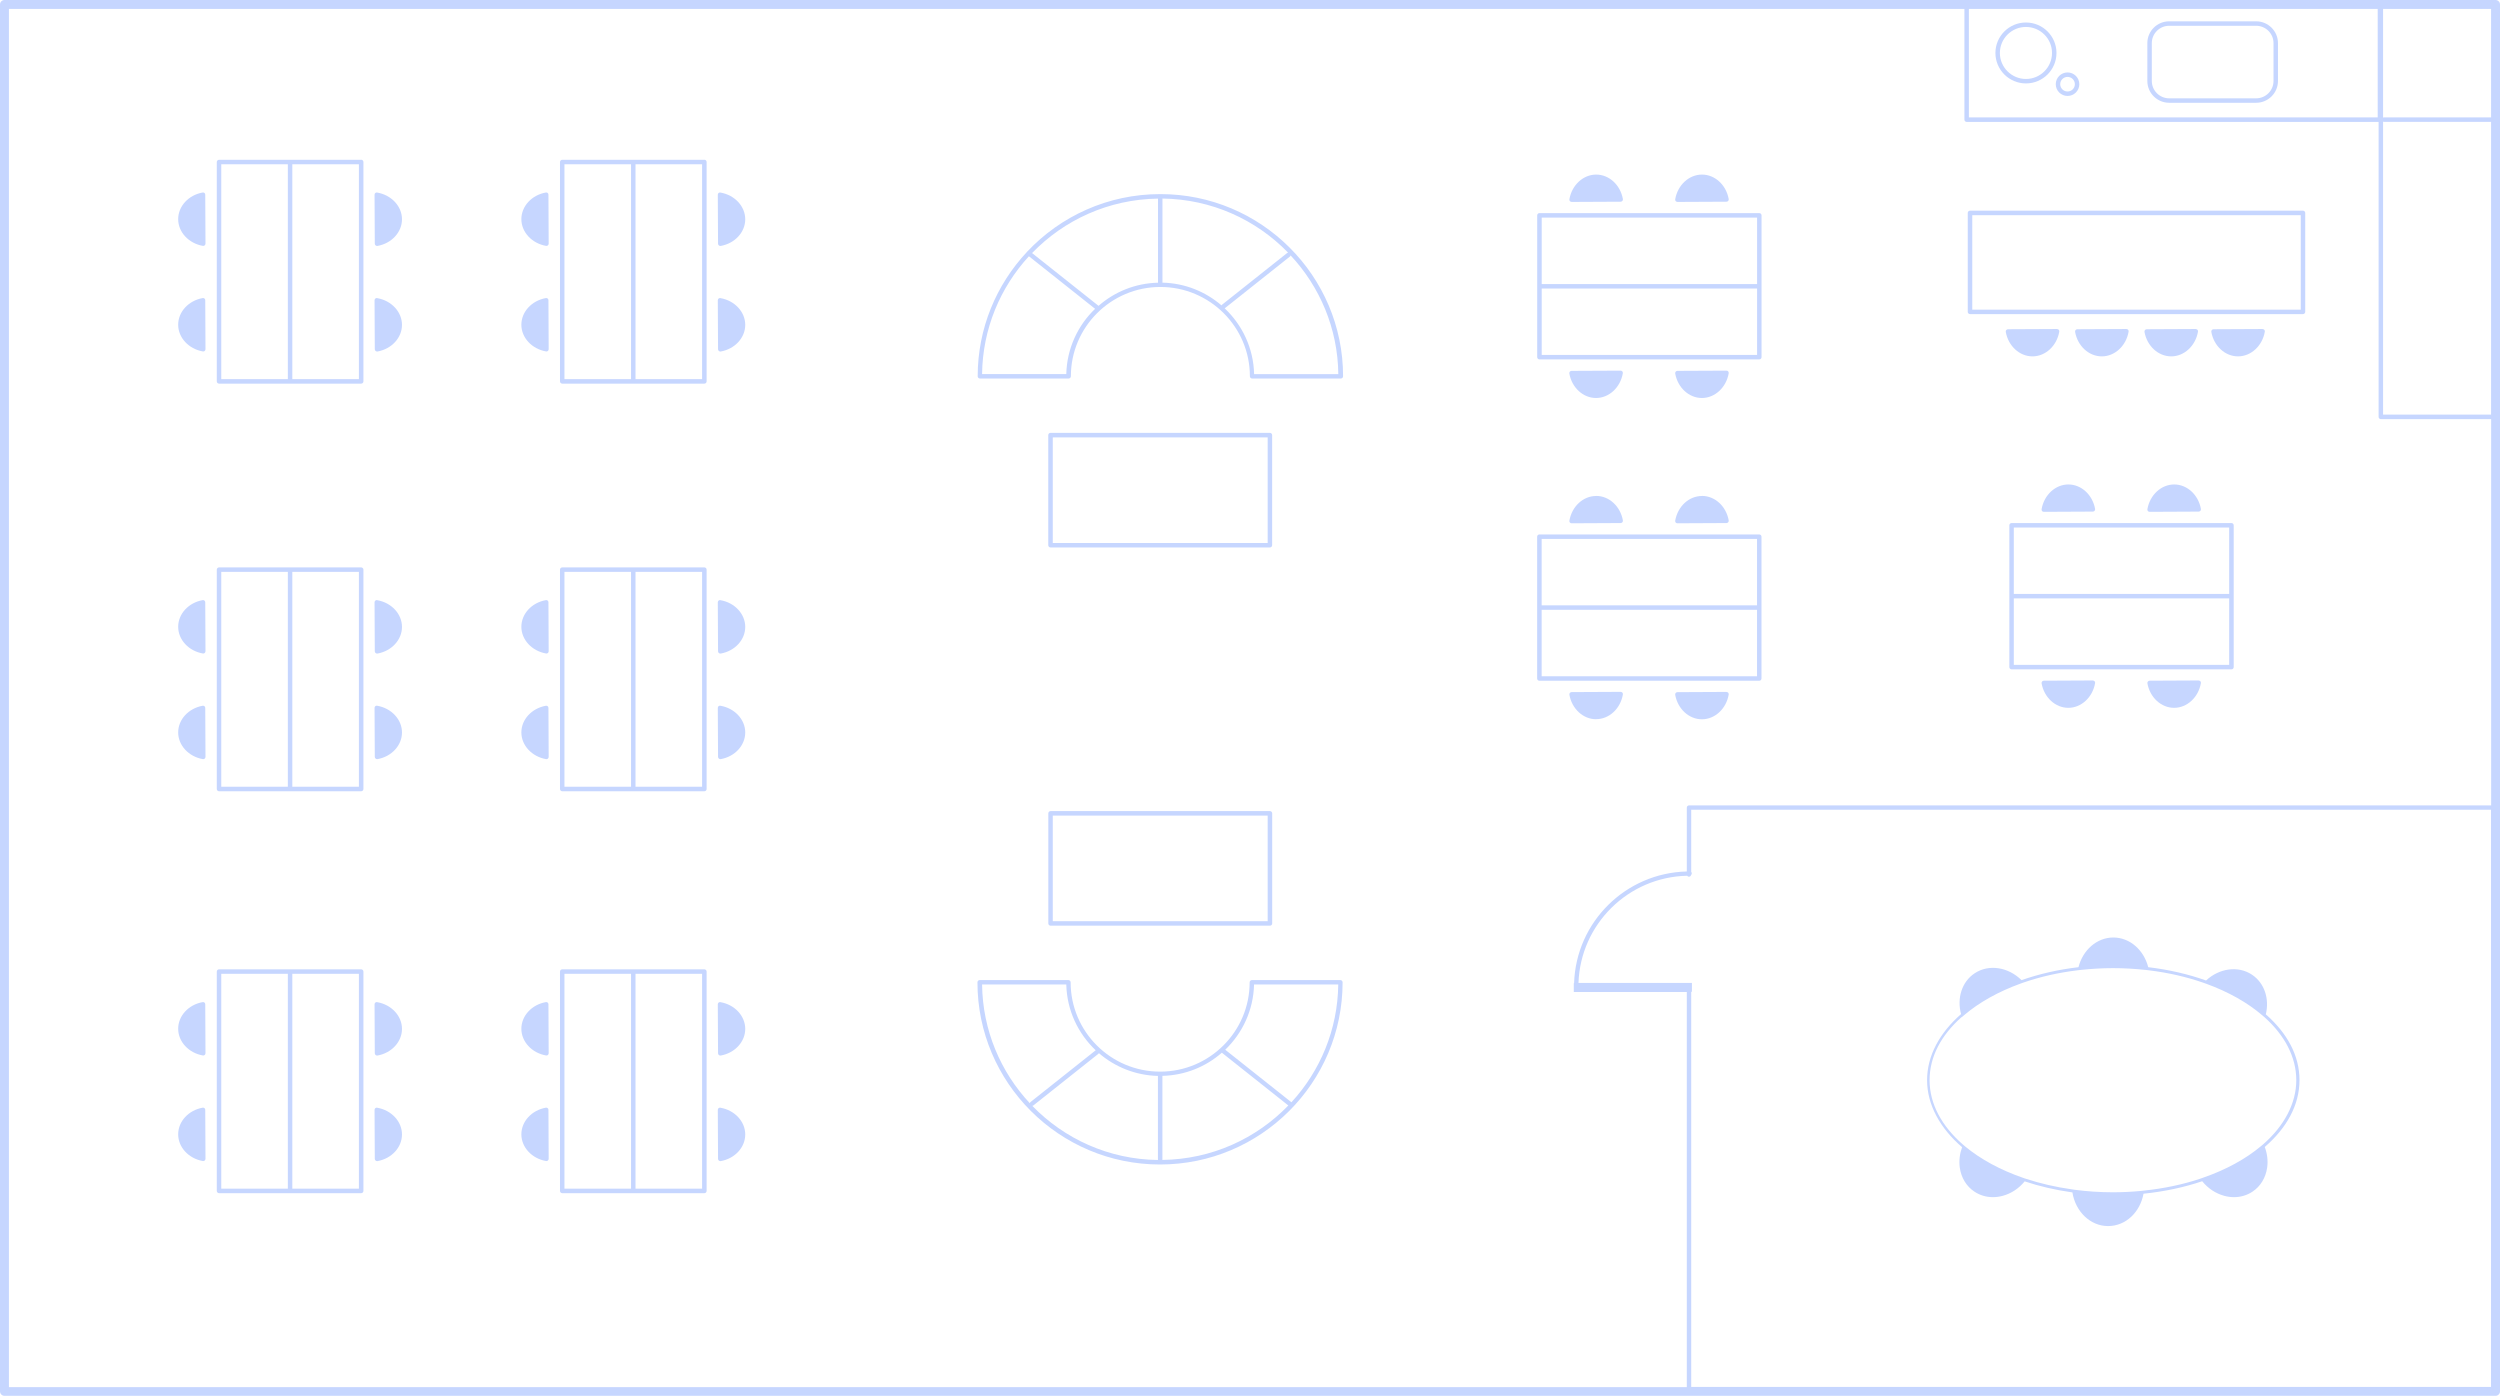 <svg width="240" height="134" viewBox="0 0 240 134" fill="none" xmlns="http://www.w3.org/2000/svg">
<g clip-path="url(#clip0_396_4321)">
<path d="M111.379 18.634C106.352 18.634 101.81 20.76 98.611 24.157C98.605 24.163 98.594 24.169 98.588 24.174C98.588 24.174 98.588 24.18 98.588 24.186C95.657 27.315 93.858 31.511 93.858 36.122C93.858 36.242 93.955 36.339 94.075 36.339H102.587C102.707 36.339 102.804 36.242 102.804 36.122C102.804 31.396 106.655 27.549 111.396 27.549C116.138 27.549 119.989 31.391 119.989 36.122C119.989 36.242 120.086 36.339 120.206 36.339H128.718C128.838 36.339 128.935 36.242 128.935 36.122C128.935 26.477 121.074 18.634 111.408 18.634H111.379ZM123.651 24.254C123.616 24.26 123.588 24.271 123.559 24.294L117.315 29.253C117.315 29.253 117.275 29.293 117.264 29.316C115.732 27.999 113.761 27.184 111.596 27.133V19.061C116.321 19.118 120.588 21.096 123.651 24.248V24.254ZM111.168 19.067V27.139C108.985 27.19 106.992 28.016 105.461 29.361L99.079 24.294C102.147 21.119 106.426 19.13 111.168 19.067ZM102.364 35.911H94.28C94.332 31.556 96.029 27.589 98.776 24.602L105.129 29.646C103.473 31.237 102.421 33.454 102.364 35.911ZM120.394 35.911C120.337 33.426 119.257 31.191 117.566 29.595C117.566 29.595 117.572 29.595 117.578 29.595L123.822 24.636C123.862 24.608 123.885 24.562 123.896 24.516C126.696 27.515 128.427 31.516 128.478 35.917H120.394V35.911Z" fill="#C6D6FF"/>
<path d="M100.85 52.556H121.908C122.028 52.556 122.125 52.459 122.125 52.339V41.771C122.125 41.651 122.028 41.554 121.908 41.554H100.85C100.73 41.554 100.633 41.651 100.633 41.771V52.339C100.633 52.459 100.73 52.556 100.85 52.556ZM101.067 41.988H121.697V52.128H101.067V41.988Z" fill="#C6D6FF"/>
<path d="M128.695 94.087H120.183C120.063 94.087 119.966 94.184 119.966 94.304C119.966 99.029 116.115 102.877 111.374 102.877C106.632 102.877 102.781 99.035 102.781 94.304C102.781 94.184 102.684 94.087 102.564 94.087H94.052C93.932 94.087 93.835 94.184 93.835 94.304C93.835 103.949 101.696 111.792 111.362 111.792C121.028 111.792 128.889 103.949 128.889 94.304C128.889 94.184 128.792 94.087 128.672 94.087H128.695ZM102.364 94.515C102.421 97 103.501 99.235 105.192 100.831C105.192 100.831 105.186 100.831 105.181 100.831L98.936 105.79C98.897 105.818 98.874 105.864 98.862 105.91C96.063 102.911 94.332 98.91 94.28 94.509H102.364V94.515ZM99.102 106.16C99.136 106.155 99.171 106.149 99.199 106.126L105.444 101.167C105.444 101.167 105.483 101.127 105.495 101.104C107.026 102.421 108.997 103.236 111.162 103.288V111.359C106.432 111.302 102.164 109.318 99.102 106.166V106.16ZM111.591 111.353V103.282C113.773 103.231 115.767 102.404 117.298 101.059L123.679 106.126C120.611 109.301 116.332 111.291 111.591 111.353ZM123.976 105.818L117.623 100.774C119.28 99.183 120.331 96.966 120.389 94.509H128.472C128.421 98.864 126.724 102.831 123.976 105.818Z" fill="#C6D6FF"/>
<path d="M100.639 88.649C100.639 88.769 100.736 88.866 100.856 88.866H121.914C122.034 88.866 122.131 88.769 122.131 88.649V78.081C122.131 77.961 122.034 77.865 121.914 77.865H100.856C100.736 77.865 100.639 77.961 100.639 78.081V88.649ZM101.067 78.298H121.697V88.438H101.067V78.298Z" fill="#C6D6FF"/>
<path d="M34.672 15.339H21.029C20.909 15.339 20.812 15.436 20.812 15.556V36.612C20.812 36.732 20.909 36.829 21.029 36.829H34.672C34.792 36.829 34.889 36.732 34.889 36.612V15.55C34.889 15.43 34.792 15.334 34.672 15.334V15.339ZM21.241 15.767H27.633V36.396H21.241V15.767ZM34.455 36.396H28.062V15.767H34.455V36.396Z" fill="#C6D6FF"/>
<path d="M19.635 18.526C19.59 18.486 19.521 18.469 19.458 18.48C18.093 18.725 17.105 19.802 17.105 21.039C17.105 22.276 18.104 23.365 19.481 23.605C19.492 23.605 19.504 23.605 19.515 23.605C19.567 23.605 19.613 23.587 19.652 23.553C19.698 23.513 19.727 23.451 19.727 23.388L19.704 18.685C19.704 18.622 19.675 18.56 19.624 18.52L19.635 18.526Z" fill="#C6D6FF"/>
<path d="M19.635 28.661C19.59 28.621 19.521 28.604 19.458 28.615C18.093 28.86 17.105 29.938 17.105 31.174C17.105 32.411 18.104 33.5 19.481 33.739C19.492 33.739 19.504 33.739 19.515 33.739C19.567 33.739 19.613 33.722 19.652 33.688C19.698 33.648 19.727 33.586 19.727 33.523L19.704 28.82C19.704 28.758 19.675 28.695 19.624 28.655L19.635 28.661Z" fill="#C6D6FF"/>
<path d="M36.209 28.615C36.146 28.604 36.083 28.621 36.031 28.661C35.986 28.701 35.957 28.763 35.957 28.826L35.98 33.529C35.98 33.591 36.009 33.654 36.06 33.694C36.1 33.728 36.146 33.745 36.197 33.745C36.209 33.745 36.22 33.745 36.237 33.745C37.602 33.5 38.591 32.423 38.591 31.186C38.591 29.949 37.591 28.86 36.214 28.621L36.209 28.615Z" fill="#C6D6FF"/>
<path d="M36.209 18.48C36.146 18.469 36.083 18.486 36.031 18.526C35.986 18.566 35.957 18.628 35.957 18.691L35.98 23.394C35.98 23.456 36.009 23.519 36.06 23.559C36.1 23.593 36.146 23.61 36.197 23.61C36.209 23.61 36.22 23.61 36.237 23.61C37.602 23.365 38.591 22.288 38.591 21.051C38.591 19.814 37.591 18.725 36.214 18.486L36.209 18.48Z" fill="#C6D6FF"/>
<path d="M67.618 15.339H53.976C53.856 15.339 53.759 15.436 53.759 15.556V36.612C53.759 36.732 53.856 36.829 53.976 36.829H67.618C67.738 36.829 67.835 36.732 67.835 36.612V15.55C67.835 15.43 67.738 15.334 67.618 15.334V15.339ZM54.187 15.767H60.58V36.396H54.187V15.767ZM67.401 36.396H61.008V15.767H67.401V36.396Z" fill="#C6D6FF"/>
<path d="M52.582 18.526C52.53 18.486 52.468 18.469 52.405 18.48C51.039 18.725 50.051 19.802 50.051 21.039C50.051 22.276 51.051 23.365 52.428 23.605C52.439 23.605 52.45 23.605 52.462 23.605C52.513 23.605 52.559 23.587 52.599 23.553C52.645 23.513 52.673 23.451 52.673 23.388L52.65 18.685C52.65 18.622 52.622 18.56 52.57 18.52L52.582 18.526Z" fill="#C6D6FF"/>
<path d="M52.582 28.661C52.53 28.621 52.468 28.604 52.405 28.615C51.039 28.86 50.051 29.938 50.051 31.174C50.051 32.411 51.051 33.5 52.428 33.739C52.439 33.739 52.45 33.739 52.462 33.739C52.513 33.739 52.559 33.722 52.599 33.688C52.645 33.648 52.673 33.586 52.673 33.523L52.65 28.82C52.65 28.758 52.622 28.695 52.57 28.655L52.582 28.661Z" fill="#C6D6FF"/>
<path d="M69.161 28.615C69.098 28.604 69.035 28.621 68.984 28.661C68.938 28.701 68.909 28.763 68.909 28.826L68.932 33.529C68.932 33.591 68.961 33.654 69.012 33.694C69.052 33.728 69.098 33.745 69.149 33.745C69.161 33.745 69.172 33.745 69.189 33.745C70.555 33.5 71.543 32.423 71.543 31.186C71.543 29.949 70.543 28.86 69.166 28.621L69.161 28.615Z" fill="#C6D6FF"/>
<path d="M69.161 18.48C69.098 18.469 69.035 18.486 68.984 18.526C68.938 18.566 68.909 18.628 68.909 18.691L68.932 23.394C68.932 23.456 68.961 23.519 69.012 23.559C69.052 23.593 69.098 23.61 69.149 23.61C69.161 23.61 69.172 23.61 69.189 23.61C70.555 23.365 71.543 22.288 71.543 21.051C71.543 19.814 70.543 18.725 69.166 18.486L69.161 18.48Z" fill="#C6D6FF"/>
<path d="M34.672 54.471H21.029C20.909 54.471 20.812 54.568 20.812 54.688V75.744C20.812 75.864 20.909 75.961 21.029 75.961H34.672C34.792 75.961 34.889 75.864 34.889 75.744V54.688C34.889 54.568 34.792 54.471 34.672 54.471ZM21.241 54.898H27.633V75.527H21.241V54.898ZM34.455 75.527H28.062V54.898H34.455V75.527Z" fill="#C6D6FF"/>
<path d="M19.635 57.657C19.59 57.618 19.521 57.6 19.458 57.612C18.093 57.857 17.105 58.934 17.105 60.171C17.105 61.408 18.104 62.497 19.481 62.736C19.492 62.736 19.504 62.736 19.515 62.736C19.567 62.736 19.613 62.719 19.652 62.685C19.698 62.645 19.727 62.582 19.727 62.52L19.704 57.817C19.704 57.754 19.675 57.692 19.624 57.652L19.635 57.657Z" fill="#C6D6FF"/>
<path d="M19.635 67.798C19.59 67.758 19.521 67.741 19.458 67.752C18.093 67.998 17.105 69.075 17.105 70.312C17.105 71.549 18.104 72.638 19.481 72.877C19.492 72.877 19.504 72.877 19.515 72.877C19.567 72.877 19.613 72.86 19.652 72.826C19.698 72.786 19.727 72.723 19.727 72.66L19.704 67.958C19.704 67.895 19.675 67.832 19.624 67.792L19.635 67.798Z" fill="#C6D6FF"/>
<path d="M36.209 67.747C36.146 67.735 36.083 67.752 36.031 67.792C35.986 67.832 35.957 67.895 35.957 67.957L35.98 72.66C35.98 72.723 36.009 72.786 36.06 72.826C36.1 72.86 36.146 72.877 36.197 72.877C36.209 72.877 36.22 72.877 36.237 72.877C37.602 72.632 38.591 71.554 38.591 70.317C38.591 69.081 37.591 67.992 36.214 67.752L36.209 67.747Z" fill="#C6D6FF"/>
<path d="M36.209 57.612C36.146 57.6 36.083 57.618 36.031 57.657C35.986 57.697 35.957 57.76 35.957 57.823L35.98 62.525C35.98 62.588 36.009 62.651 36.06 62.691C36.1 62.725 36.146 62.742 36.197 62.742C36.209 62.742 36.22 62.742 36.237 62.742C37.602 62.497 38.591 61.42 38.591 60.183C38.591 58.946 37.591 57.857 36.214 57.618L36.209 57.612Z" fill="#C6D6FF"/>
<path d="M67.618 54.471H53.976C53.856 54.471 53.759 54.568 53.759 54.688V75.744C53.759 75.864 53.856 75.961 53.976 75.961H67.618C67.738 75.961 67.835 75.864 67.835 75.744V54.688C67.835 54.568 67.738 54.471 67.618 54.471ZM54.187 54.898H60.58V75.527H54.187V54.898ZM67.401 75.527H61.008V54.898H67.401V75.527Z" fill="#C6D6FF"/>
<path d="M52.582 57.657C52.53 57.618 52.468 57.6 52.405 57.612C51.039 57.857 50.051 58.934 50.051 60.171C50.051 61.408 51.051 62.497 52.428 62.736C52.439 62.736 52.45 62.736 52.462 62.736C52.513 62.736 52.559 62.719 52.599 62.685C52.645 62.645 52.673 62.582 52.673 62.52L52.65 57.817C52.65 57.754 52.622 57.692 52.57 57.652L52.582 57.657Z" fill="#C6D6FF"/>
<path d="M52.582 67.798C52.53 67.758 52.468 67.741 52.405 67.752C51.039 67.998 50.051 69.075 50.051 70.312C50.051 71.549 51.051 72.638 52.428 72.877C52.439 72.877 52.45 72.877 52.462 72.877C52.513 72.877 52.559 72.86 52.599 72.826C52.645 72.786 52.673 72.723 52.673 72.66L52.65 67.958C52.65 67.895 52.622 67.832 52.57 67.792L52.582 67.798Z" fill="#C6D6FF"/>
<path d="M69.161 67.747C69.098 67.735 69.035 67.752 68.984 67.792C68.938 67.832 68.909 67.895 68.909 67.957L68.932 72.66C68.932 72.723 68.961 72.786 69.012 72.826C69.052 72.86 69.098 72.877 69.149 72.877C69.161 72.877 69.172 72.877 69.189 72.877C70.555 72.632 71.543 71.554 71.543 70.317C71.543 69.081 70.543 67.992 69.166 67.752L69.161 67.747Z" fill="#C6D6FF"/>
<path d="M69.161 57.612C69.098 57.6 69.035 57.618 68.984 57.657C68.938 57.697 68.909 57.76 68.909 57.823L68.932 62.525C68.932 62.588 68.961 62.651 69.012 62.691C69.052 62.725 69.098 62.742 69.149 62.742C69.161 62.742 69.172 62.742 69.189 62.742C70.555 62.497 71.543 61.42 71.543 60.183C71.543 58.946 70.543 57.857 69.166 57.618L69.161 57.612Z" fill="#C6D6FF"/>
<path d="M34.672 93.056H21.029C20.909 93.056 20.812 93.153 20.812 93.272V114.329C20.812 114.448 20.909 114.545 21.029 114.545H34.672C34.792 114.545 34.889 114.448 34.889 114.329V93.272C34.889 93.153 34.792 93.056 34.672 93.056ZM21.241 93.483H27.633V114.112H21.241V93.483ZM34.455 114.112H28.062V93.483H34.455V114.112Z" fill="#C6D6FF"/>
<path d="M19.635 96.248C19.59 96.208 19.521 96.191 19.458 96.202C18.093 96.447 17.105 97.524 17.105 98.761C17.105 99.998 18.104 101.087 19.481 101.326C19.492 101.326 19.504 101.326 19.515 101.326C19.567 101.326 19.613 101.309 19.652 101.275C19.698 101.235 19.727 101.173 19.727 101.11L19.704 96.407C19.704 96.344 19.675 96.282 19.624 96.242L19.635 96.248Z" fill="#C6D6FF"/>
<path d="M19.635 106.383C19.59 106.343 19.521 106.326 19.458 106.337C18.093 106.582 17.105 107.659 17.105 108.896C17.105 110.133 18.104 111.222 19.481 111.461C19.492 111.461 19.504 111.461 19.515 111.461C19.567 111.461 19.613 111.444 19.652 111.41C19.698 111.37 19.727 111.308 19.727 111.245L19.704 106.542C19.704 106.479 19.675 106.417 19.624 106.377L19.635 106.383Z" fill="#C6D6FF"/>
<path d="M36.209 106.337C36.146 106.326 36.083 106.343 36.031 106.383C35.986 106.422 35.957 106.485 35.957 106.548L35.98 111.251C35.98 111.313 36.009 111.376 36.06 111.416C36.1 111.45 36.146 111.467 36.197 111.467C36.209 111.467 36.22 111.467 36.237 111.467C37.602 111.222 38.591 110.145 38.591 108.908C38.591 107.671 37.591 106.582 36.214 106.343L36.209 106.337Z" fill="#C6D6FF"/>
<path d="M36.209 96.202C36.146 96.191 36.083 96.208 36.031 96.248C35.986 96.287 35.957 96.35 35.957 96.413L35.98 101.116C35.98 101.178 36.009 101.241 36.06 101.281C36.1 101.315 36.146 101.332 36.197 101.332C36.209 101.332 36.22 101.332 36.237 101.332C37.602 101.087 38.591 100.01 38.591 98.773C38.591 97.536 37.591 96.447 36.214 96.208L36.209 96.202Z" fill="#C6D6FF"/>
<path d="M67.618 93.056H53.976C53.856 93.056 53.759 93.153 53.759 93.272V114.329C53.759 114.448 53.856 114.545 53.976 114.545H67.618C67.738 114.545 67.835 114.448 67.835 114.329V93.272C67.835 93.153 67.738 93.056 67.618 93.056ZM54.187 93.483H60.58V114.112H54.187V93.483ZM67.401 114.112H61.008V93.483H67.401V114.112Z" fill="#C6D6FF"/>
<path d="M52.582 96.248C52.53 96.208 52.468 96.191 52.405 96.202C51.039 96.447 50.051 97.524 50.051 98.761C50.051 99.998 51.051 101.087 52.428 101.326C52.439 101.326 52.45 101.326 52.462 101.326C52.513 101.326 52.559 101.309 52.599 101.275C52.645 101.235 52.673 101.173 52.673 101.11L52.65 96.407C52.65 96.344 52.622 96.282 52.57 96.242L52.582 96.248Z" fill="#C6D6FF"/>
<path d="M52.582 106.383C52.53 106.343 52.468 106.326 52.405 106.337C51.039 106.582 50.051 107.659 50.051 108.896C50.051 110.133 51.051 111.222 52.428 111.461C52.439 111.461 52.45 111.461 52.462 111.461C52.513 111.461 52.559 111.444 52.599 111.41C52.645 111.37 52.673 111.308 52.673 111.245L52.65 106.542C52.65 106.479 52.622 106.417 52.57 106.377L52.582 106.383Z" fill="#C6D6FF"/>
<path d="M69.161 106.337C69.098 106.326 69.035 106.343 68.984 106.383C68.938 106.422 68.909 106.485 68.909 106.548L68.932 111.251C68.932 111.313 68.961 111.376 69.012 111.416C69.052 111.45 69.098 111.467 69.149 111.467C69.161 111.467 69.172 111.467 69.189 111.467C70.555 111.222 71.543 110.145 71.543 108.908C71.543 107.671 70.543 106.582 69.166 106.343L69.161 106.337Z" fill="#C6D6FF"/>
<path d="M69.161 96.202C69.098 96.191 69.035 96.208 68.984 96.248C68.938 96.287 68.909 96.35 68.909 96.413L68.932 101.116C68.932 101.178 68.961 101.241 69.012 101.281C69.052 101.315 69.098 101.332 69.149 101.332C69.161 101.332 69.172 101.332 69.189 101.332C70.555 101.087 71.543 100.01 71.543 98.773C71.543 97.536 70.543 96.447 69.166 96.208L69.161 96.202Z" fill="#C6D6FF"/>
<path d="M169.103 65.136V51.524C169.103 51.404 169.006 51.307 168.886 51.307H147.782C147.662 51.307 147.565 51.404 147.565 51.524V65.136C147.565 65.256 147.662 65.353 147.782 65.353H168.886C169.006 65.353 169.103 65.256 169.103 65.136ZM168.674 51.735V58.113H147.999V51.735H168.674ZM147.999 64.919V58.541H168.674V64.919H147.999Z" fill="#C6D6FF"/>
<path d="M163.39 47.614C162.139 47.614 161.059 48.611 160.819 49.985C160.807 50.048 160.825 50.11 160.865 50.162C160.905 50.207 160.967 50.236 161.03 50.236L165.743 50.213C165.806 50.213 165.869 50.184 165.909 50.133C165.949 50.087 165.966 50.019 165.955 49.956C165.709 48.594 164.629 47.608 163.39 47.608V47.614Z" fill="#C6D6FF"/>
<path d="M153.232 47.614C151.981 47.614 150.901 48.611 150.661 49.985C150.65 50.048 150.667 50.11 150.707 50.162C150.747 50.207 150.81 50.236 150.873 50.236L155.586 50.213C155.649 50.213 155.711 50.184 155.751 50.133C155.791 50.087 155.809 50.019 155.797 49.956C155.551 48.594 154.472 47.608 153.232 47.608V47.614Z" fill="#C6D6FF"/>
<path d="M153.226 69.04C154.477 69.04 155.557 68.043 155.797 66.669C155.809 66.607 155.791 66.544 155.751 66.493C155.711 66.447 155.637 66.418 155.586 66.418L150.873 66.441C150.81 66.441 150.747 66.47 150.707 66.521C150.667 66.567 150.65 66.635 150.661 66.698C150.907 68.06 151.987 69.046 153.226 69.046V69.04Z" fill="#C6D6FF"/>
<path d="M165.743 66.424L161.03 66.447C160.967 66.447 160.905 66.476 160.865 66.527C160.825 66.573 160.807 66.641 160.819 66.704C161.065 68.066 162.144 69.052 163.384 69.052C164.624 69.052 165.715 68.055 165.955 66.681C165.966 66.618 165.949 66.555 165.909 66.504C165.869 66.453 165.801 66.43 165.743 66.43V66.424Z" fill="#C6D6FF"/>
<path d="M147.788 34.503H168.891C169.011 34.503 169.108 34.406 169.108 34.287V20.675C169.108 20.555 169.011 20.458 168.891 20.458H147.788C147.668 20.458 147.571 20.555 147.571 20.675V34.287C147.571 34.406 147.668 34.503 147.788 34.503ZM148.005 34.076V27.697H168.68V34.076H148.005ZM168.68 20.891V27.27H148.005V20.891H168.68Z" fill="#C6D6FF"/>
<path d="M161.03 19.386L165.743 19.363C165.806 19.363 165.869 19.335 165.909 19.284C165.949 19.238 165.966 19.17 165.955 19.107C165.709 17.745 164.629 16.759 163.39 16.759C162.15 16.759 161.059 17.756 160.819 19.13C160.807 19.192 160.825 19.255 160.865 19.306C160.905 19.352 160.967 19.381 161.03 19.381V19.386Z" fill="#C6D6FF"/>
<path d="M150.873 19.386L155.586 19.363C155.649 19.363 155.711 19.335 155.751 19.284C155.791 19.238 155.809 19.17 155.797 19.107C155.551 17.745 154.472 16.759 153.232 16.759C151.992 16.759 150.901 17.756 150.661 19.13C150.65 19.192 150.667 19.255 150.707 19.306C150.747 19.352 150.81 19.381 150.873 19.381V19.386Z" fill="#C6D6FF"/>
<path d="M155.746 35.655C155.706 35.609 155.643 35.581 155.58 35.581L150.867 35.603C150.804 35.603 150.741 35.632 150.701 35.683C150.661 35.729 150.644 35.797 150.656 35.86C150.901 37.222 151.981 38.208 153.221 38.208C154.46 38.208 155.552 37.211 155.792 35.837C155.803 35.774 155.786 35.712 155.746 35.66V35.655Z" fill="#C6D6FF"/>
<path d="M165.909 35.655C165.869 35.609 165.806 35.581 165.743 35.581L161.03 35.603C160.967 35.603 160.905 35.632 160.865 35.683C160.825 35.729 160.807 35.797 160.819 35.86C161.065 37.222 162.144 38.208 163.384 38.208C164.624 38.208 165.715 37.211 165.955 35.837C165.966 35.774 165.949 35.712 165.909 35.66V35.655Z" fill="#C6D6FF"/>
<path d="M214.218 50.213H193.114C192.994 50.213 192.897 50.31 192.897 50.429V64.041C192.897 64.161 192.994 64.258 193.114 64.258H214.218C214.338 64.258 214.435 64.161 214.435 64.041V50.429C214.435 50.31 214.338 50.213 214.218 50.213ZM214.001 50.64V57.019H193.325V50.64H214.001ZM193.325 63.825V57.446H214.001V63.825H193.325Z" fill="#C6D6FF"/>
<path d="M206.151 48.885C206.14 48.947 206.157 49.01 206.197 49.062C206.237 49.107 206.299 49.136 206.362 49.136L211.075 49.113C211.138 49.113 211.201 49.084 211.241 49.033C211.281 48.987 211.298 48.919 211.287 48.856C211.041 47.494 209.961 46.508 208.722 46.508C207.482 46.508 206.391 47.505 206.151 48.879V48.885Z" fill="#C6D6FF"/>
<path d="M195.993 48.885C195.982 48.947 195.999 49.01 196.039 49.062C196.079 49.107 196.142 49.136 196.205 49.136L200.918 49.113C200.981 49.113 201.043 49.084 201.083 49.033C201.123 48.987 201.141 48.919 201.129 48.856C200.883 47.494 199.804 46.508 198.564 46.508C197.324 46.508 196.233 47.505 195.993 48.879V48.885Z" fill="#C6D6FF"/>
<path d="M200.918 65.324L196.205 65.347C196.142 65.347 196.079 65.376 196.039 65.427C195.999 65.472 195.982 65.541 195.993 65.603C196.239 66.966 197.319 67.952 198.558 67.952C199.798 67.952 200.889 66.954 201.129 65.581C201.141 65.518 201.123 65.455 201.083 65.404C201.043 65.358 200.981 65.33 200.918 65.33V65.324Z" fill="#C6D6FF"/>
<path d="M211.075 65.324L206.362 65.347C206.299 65.347 206.237 65.376 206.197 65.427C206.157 65.472 206.14 65.541 206.151 65.603C206.397 66.966 207.476 67.952 208.716 67.952C209.956 67.952 211.047 66.954 211.287 65.581C211.298 65.518 211.281 65.455 211.241 65.404C211.201 65.358 211.138 65.33 211.075 65.33V65.324Z" fill="#C6D6FF"/>
<path d="M239.572 0H0.428C0.194 0 0 0.194 0 0.428V133.572C0 133.806 0.194 134 0.428 134H239.572C239.806 134 240 133.806 240 133.572V0.428C240 0.194 239.806 0 239.572 0ZM162.424 95.216V94.361H151.535C151.724 88.729 156.306 84.192 161.967 84.072C162.007 84.123 162.064 84.163 162.139 84.163C162.241 84.163 162.321 84.095 162.344 83.998C162.384 83.958 162.413 83.907 162.413 83.844C162.413 83.787 162.39 83.741 162.356 83.701V77.734H239.137V133.145H162.356V95.216H162.424ZM189.012 0.855H228.26V11.269H189.012V0.855ZM228.774 0.855H239.143V11.269H228.86C228.831 11.269 228.797 11.275 228.774 11.286V0.855ZM228.774 11.68C228.774 11.68 228.831 11.697 228.86 11.697H239.143V39.799H228.774V11.68ZM0.857 0.855H188.584V11.486C188.584 11.606 188.681 11.703 188.801 11.703H228.346V40.021C228.346 40.141 228.443 40.238 228.563 40.238H239.149V77.317H162.15C162.03 77.317 161.933 77.414 161.933 77.534V83.662C156.054 83.804 151.301 88.518 151.113 94.378H151.084V95.233H161.933V133.162H0.857V0.855Z" fill="#C6D6FF"/>
<path d="M189.121 30.154H221.084C221.204 30.154 221.302 30.057 221.302 29.938V20.441C221.302 20.321 221.204 20.224 221.084 20.224H189.121C189.001 20.224 188.904 20.321 188.904 20.441V29.938C188.904 30.057 189.001 30.154 189.121 30.154ZM189.338 20.658H220.873V29.727H189.338V20.658Z" fill="#C6D6FF"/>
<path d="M197.479 31.585L192.766 31.608C192.703 31.608 192.64 31.636 192.6 31.687C192.56 31.733 192.543 31.801 192.554 31.864C192.8 33.226 193.88 34.212 195.119 34.212C196.359 34.212 197.45 33.215 197.69 31.841C197.702 31.779 197.684 31.716 197.644 31.665C197.604 31.619 197.542 31.59 197.479 31.59V31.585Z" fill="#C6D6FF"/>
<path d="M204.346 31.835C204.357 31.773 204.34 31.71 204.3 31.659C204.26 31.613 204.197 31.585 204.134 31.585L199.421 31.608C199.358 31.608 199.295 31.636 199.255 31.687C199.215 31.733 199.198 31.801 199.21 31.864C199.455 33.226 200.535 34.212 201.775 34.212C203.015 34.212 204.106 33.215 204.346 31.841V31.835Z" fill="#C6D6FF"/>
<path d="M210.795 31.585L206.082 31.608C206.019 31.608 205.957 31.636 205.917 31.687C205.877 31.733 205.859 31.801 205.871 31.864C206.117 33.226 207.196 34.212 208.436 34.212C209.676 34.212 210.767 33.215 211.007 31.841C211.018 31.779 211.001 31.716 210.961 31.665C210.921 31.619 210.858 31.59 210.795 31.59V31.585Z" fill="#C6D6FF"/>
<path d="M217.211 31.585L212.498 31.608C212.435 31.608 212.372 31.636 212.332 31.687C212.292 31.733 212.275 31.801 212.287 31.864C212.532 33.226 213.612 34.212 214.852 34.212C216.091 34.212 217.183 33.215 217.423 31.841C217.434 31.779 217.417 31.716 217.377 31.665C217.337 31.619 217.274 31.59 217.211 31.59V31.585Z" fill="#C6D6FF"/>
<path d="M188.359 110.139C188.131 110.766 188.051 111.427 188.136 112.077C188.274 113.063 188.771 113.889 189.553 114.403C190.079 114.75 190.684 114.927 191.318 114.927C191.621 114.927 191.935 114.887 192.25 114.802C193.072 114.585 193.809 114.095 194.369 113.411C195.792 113.889 197.328 114.243 198.951 114.471C199.242 116.306 200.665 117.703 202.373 117.703C204.081 117.703 205.447 116.369 205.778 114.596C207.789 114.391 209.686 113.981 211.411 113.399C211.971 114.089 212.708 114.579 213.536 114.802C213.85 114.887 214.164 114.927 214.467 114.927C215.101 114.927 215.707 114.75 216.233 114.403C217.01 113.889 217.512 113.063 217.649 112.077C217.741 111.421 217.655 110.743 217.415 110.11C219.512 108.303 220.751 106.092 220.751 103.698C220.751 101.303 219.552 99.166 217.518 97.376C217.878 95.9 217.398 94.372 216.187 93.568C214.85 92.679 213.039 92.958 211.782 94.127C210.085 93.523 208.212 93.084 206.229 92.85C205.812 91.208 204.47 90 202.881 90C201.293 90 199.951 91.208 199.534 92.85C197.58 93.078 195.74 93.506 194.066 94.093C192.804 92.844 190.936 92.525 189.565 93.437C188.325 94.258 187.851 95.843 188.262 97.353C186.211 99.149 185 101.338 185 103.698C185 106.057 186.251 108.32 188.371 110.139H188.359ZM188.336 97.644C188.376 97.61 188.411 97.581 188.451 97.547C188.491 97.513 188.531 97.479 188.571 97.444C190.005 96.225 191.85 95.193 193.975 94.423C194.021 94.406 194.072 94.389 194.118 94.372C194.164 94.355 194.215 94.338 194.261 94.321C195.855 93.773 197.603 93.369 199.454 93.147C199.505 93.141 199.551 93.135 199.602 93.129C199.654 93.124 199.705 93.118 199.751 93.112C200.762 93.004 201.802 92.941 202.859 92.941C203.915 92.941 204.961 93.004 205.972 93.112C206.024 93.112 206.075 93.124 206.121 93.129C206.172 93.135 206.218 93.141 206.269 93.147C208.149 93.374 209.92 93.785 211.537 94.349C211.582 94.366 211.634 94.383 211.679 94.4C211.731 94.418 211.782 94.435 211.828 94.452C213.93 95.221 215.753 96.247 217.169 97.462C217.209 97.496 217.249 97.53 217.289 97.564C217.329 97.598 217.369 97.632 217.409 97.667C219.323 99.388 220.443 101.463 220.443 103.698C220.443 105.932 219.272 108.092 217.284 109.837C217.249 109.871 217.209 109.899 217.169 109.934C217.129 109.968 217.095 109.996 217.055 110.03C215.581 111.267 213.685 112.299 211.502 113.057C211.451 113.074 211.405 113.091 211.354 113.109C211.308 113.126 211.262 113.143 211.211 113.16C209.548 113.713 207.726 114.1 205.795 114.3C205.744 114.3 205.698 114.311 205.647 114.317C205.595 114.323 205.549 114.328 205.498 114.334C204.63 114.414 203.744 114.459 202.841 114.459C201.585 114.459 200.356 114.374 199.174 114.22C199.122 114.214 199.077 114.209 199.025 114.197C198.974 114.192 198.928 114.186 198.877 114.174C197.334 113.958 195.872 113.616 194.512 113.171C194.466 113.154 194.415 113.137 194.369 113.126C194.318 113.109 194.272 113.091 194.221 113.074C192.038 112.322 190.142 111.29 188.662 110.065C188.622 110.03 188.588 109.996 188.548 109.968C188.508 109.934 188.473 109.905 188.433 109.871C186.428 108.121 185.24 105.995 185.24 103.703C185.24 101.412 186.371 99.371 188.302 97.65L188.336 97.644Z" fill="#C6D6FF"/>
<path d="M194.491 2.16C192.874 2.16 191.56 3.471 191.56 5.085C191.56 6.698 192.874 8.009 194.491 8.009C196.108 8.009 197.422 6.698 197.422 5.085C197.422 3.471 196.108 2.16 194.491 2.16ZM194.491 7.581C193.114 7.581 191.989 6.464 191.989 5.085C191.989 3.705 193.108 2.588 194.491 2.588C195.873 2.588 196.993 3.705 196.993 5.085C196.993 6.464 195.873 7.581 194.491 7.581Z" fill="#C6D6FF"/>
<path d="M198.484 6.954C197.861 6.954 197.353 7.462 197.353 8.083C197.353 8.704 197.861 9.212 198.484 9.212C199.107 9.212 199.615 8.704 199.615 8.083C199.615 7.462 199.107 6.954 198.484 6.954ZM198.484 8.784C198.096 8.784 197.781 8.471 197.781 8.083C197.781 7.695 198.096 7.382 198.484 7.382C198.873 7.382 199.187 7.695 199.187 8.083C199.187 8.471 198.873 8.784 198.484 8.784Z" fill="#C6D6FF"/>
<path d="M216.588 2.046H208.242C207.082 2.046 206.145 2.987 206.145 4.138V7.775C206.145 8.932 207.088 9.867 208.242 9.867H216.588C217.748 9.867 218.685 8.927 218.685 7.775V4.138C218.685 2.981 217.743 2.046 216.588 2.046ZM218.257 7.775C218.257 8.693 217.508 9.44 216.588 9.44H208.242C207.322 9.44 206.574 8.693 206.574 7.775V4.138C206.574 3.221 207.322 2.474 208.242 2.474H216.588C217.508 2.474 218.257 3.221 218.257 4.138V7.775Z" fill="#C6D6FF"/>
</g>
<defs>
<clipPath id="clip0_396_4321">
<rect width="240" height="134" fill="white"/>
</clipPath>
</defs>
</svg>
